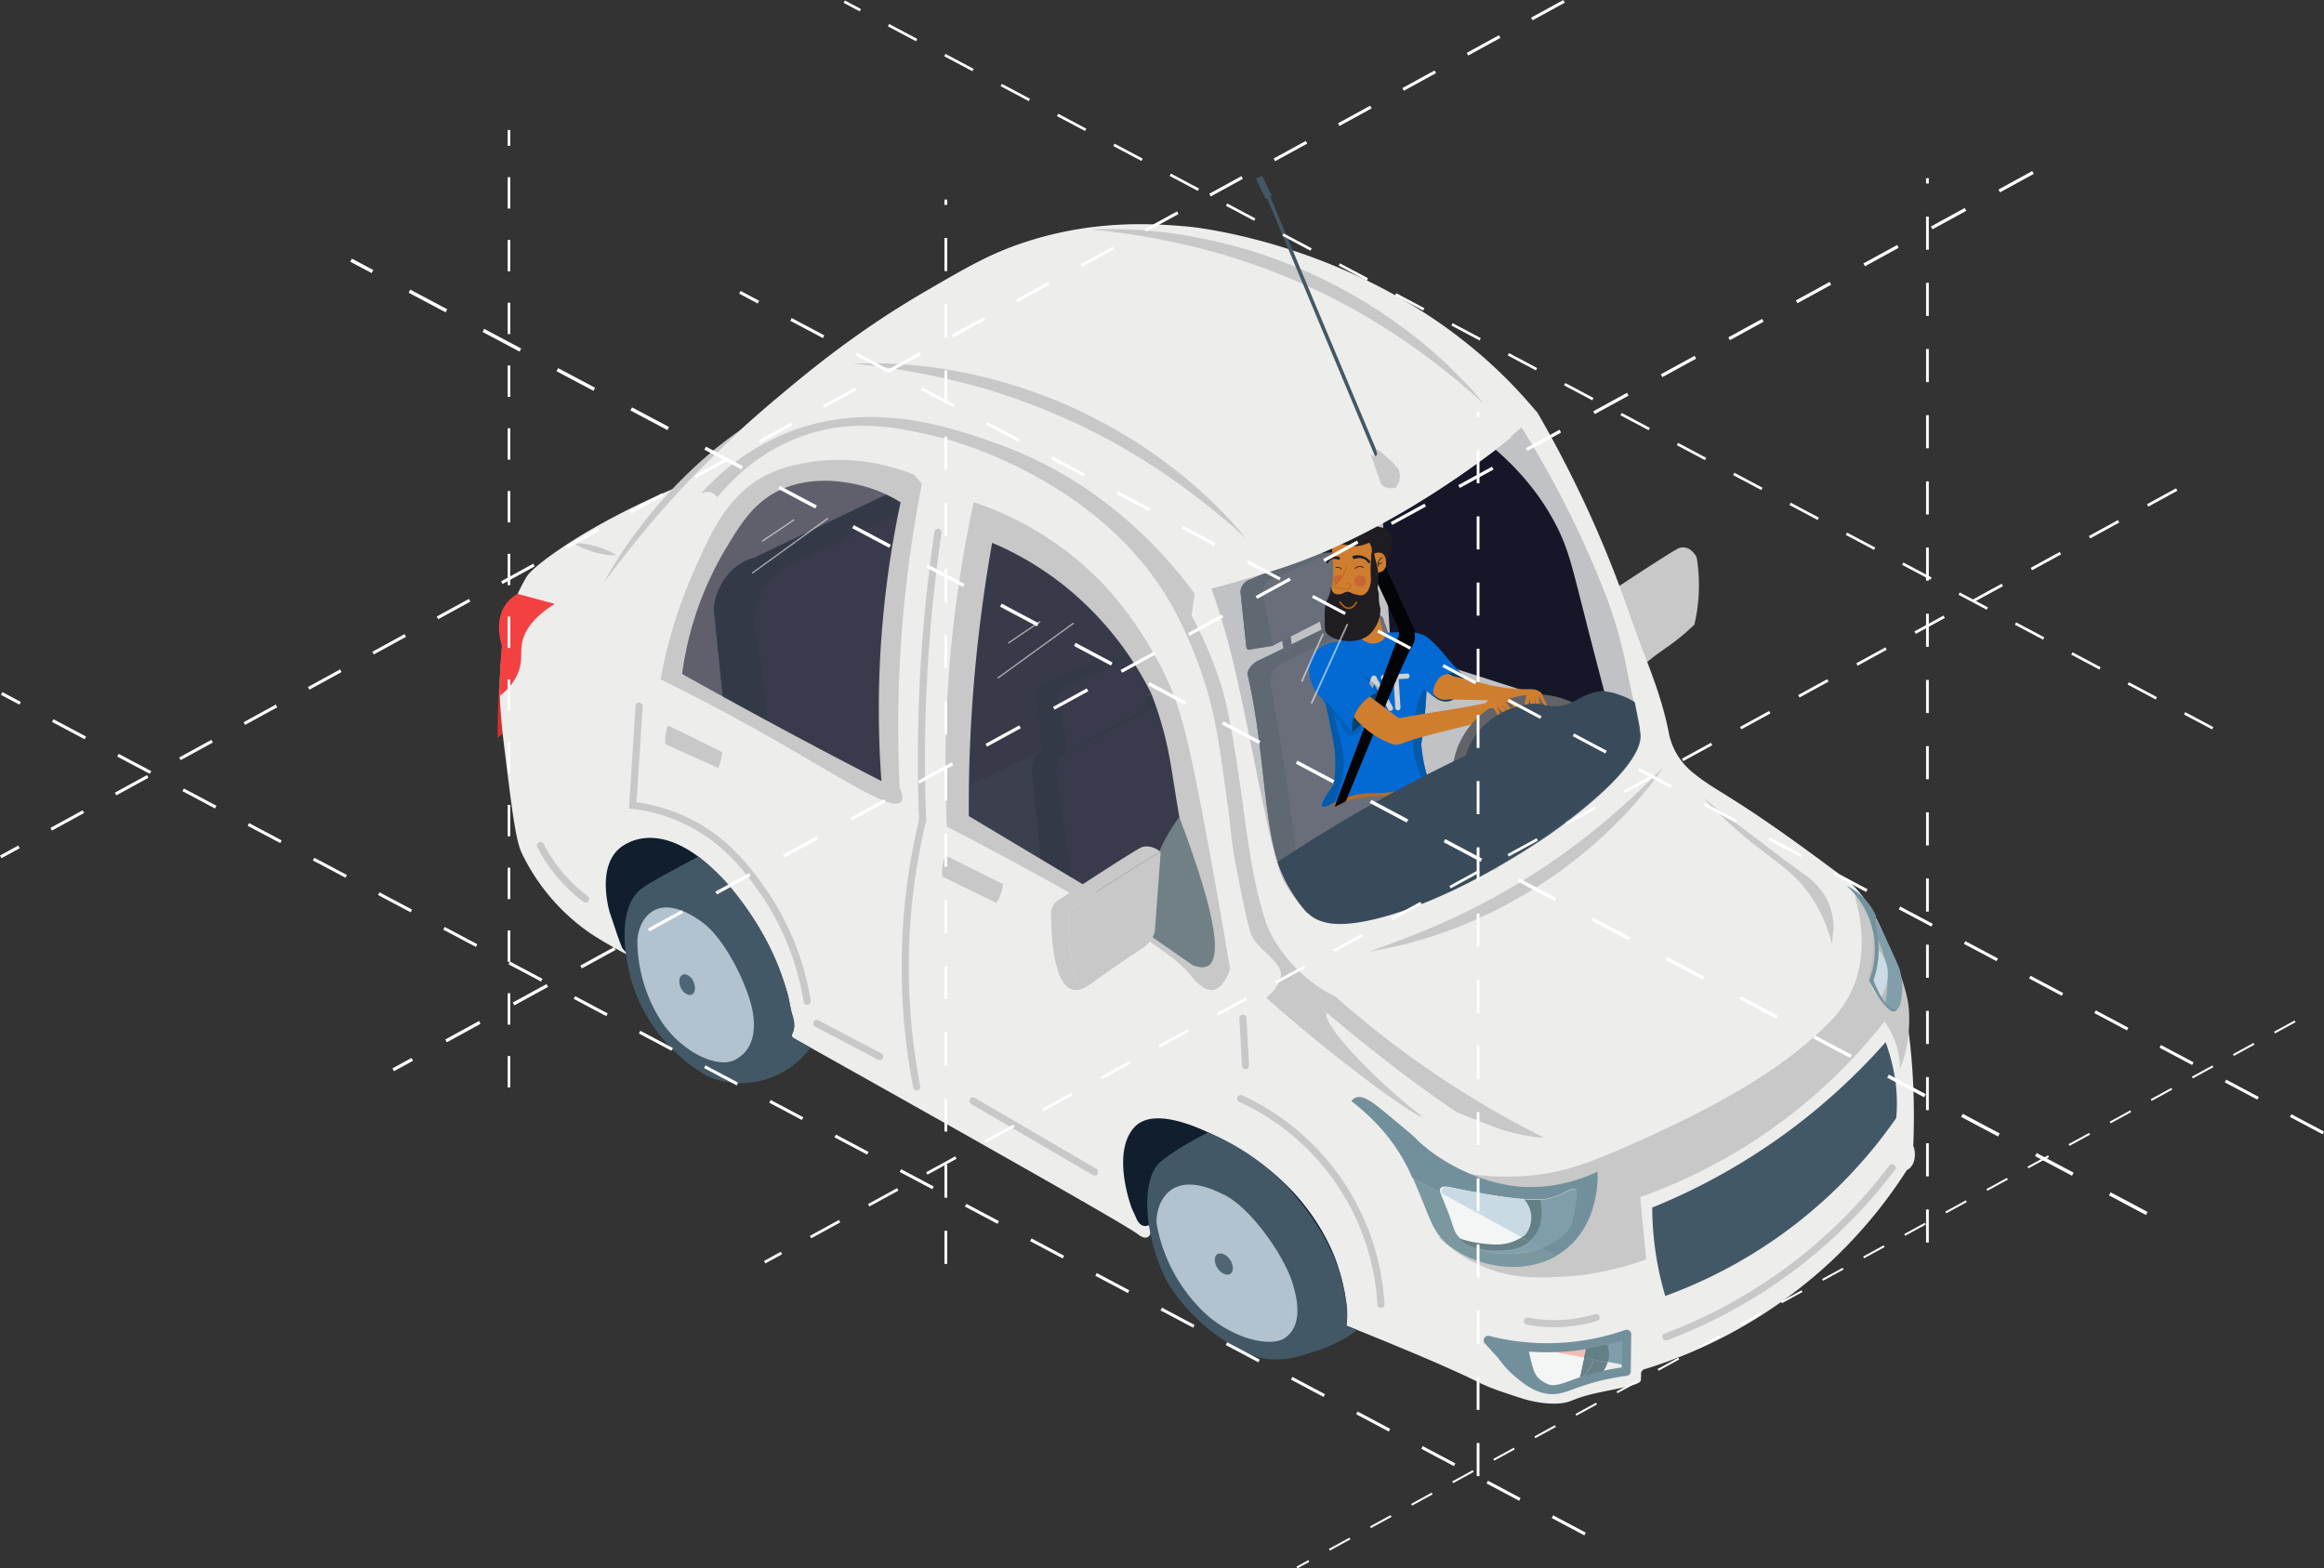 <svg xmlns="http://www.w3.org/2000/svg" xmlns:xlink="http://www.w3.org/1999/xlink" viewBox="0 0 1279.98 863.92"><rect x="0" y="0" width="1279.98" height="863.92" fill="#333333" stroke="none"/><defs><style>.cls-1,.cls-28,.cls-30,.cls-34,.cls-40,.cls-41,.cls-55,.cls-56,.cls-59,.cls-60,.cls-62,.cls-63,.cls-64,.cls-65,.cls-66,.cls-67,.cls-68,.cls-69,.cls-70,.cls-71{fill:none;}.cls-2{fill:#80858f;}.cls-3{fill:#7e828a;}.cls-4,.cls-44{fill:#0080ff;}.cls-5{fill:#81a2ad;}.cls-6{fill:#cadae4;}.cls-7{fill:#d23030;}.cls-58,.cls-8{fill:#131529;}.cls-8{opacity:0.65;}.cls-9{fill:#c7c8c7;}.cls-10{fill:#ededec;}.cls-11{clip-path:url(#clip-path);}.cls-12{clip-path:url(#clip-path-2);}.cls-13{fill:#747d83;}.cls-14{fill:#798088;}.cls-15{clip-path:url(#clip-path-3);}.cls-16{fill:#e18125;}.cls-17,.cls-45,.cls-57{fill:#004d80;}.cls-18{fill:#435866;}.cls-19{fill:#101e2d;}.cls-20{fill:#b2c2ce;}.cls-21{fill:#4e6675;}.cls-22{fill:#72909b;}.cls-23{fill:#7b98a0;}.cls-24{fill:#f4f5f5;}.cls-25{fill:#688188;}.cls-26{fill:#628086;}.cls-27{fill:#809ea9;}.cls-28{stroke:#c7c8c7;stroke-width:3.92px;}.cls-28,.cls-30,.cls-40,.cls-41,.cls-55,.cls-56,.cls-59,.cls-60{stroke-linecap:round;}.cls-28,.cls-34,.cls-40,.cls-41,.cls-55,.cls-56,.cls-59,.cls-60,.cls-62,.cls-63,.cls-64,.cls-65,.cls-66,.cls-67,.cls-68,.cls-69,.cls-70,.cls-71{stroke-miterlimit:10;}.cls-29{fill:#f1bdb4;}.cls-30{stroke:#72909b;stroke-linejoin:round;stroke-width:4.98px;}.cls-31{clip-path:url(#clip-path-4);}.cls-32{clip-path:url(#clip-path-5);}.cls-33{fill:#ff9931;}.cls-34{stroke:#e4801f;}.cls-34,.cls-56{stroke-width:0.88px;}.cls-34,.cls-57{opacity:0.25;}.cls-35{clip-path:url(#clip-path-6);}.cls-36{fill:#868e95;}.cls-37{clip-path:url(#clip-path-7);}.cls-38{clip-path:url(#clip-path-8);}.cls-39{clip-path:url(#clip-path-9);}.cls-40,.cls-41,.cls-59,.cls-60,.cls-63,.cls-64,.cls-65,.cls-66,.cls-67,.cls-68,.cls-69,.cls-70,.cls-71{stroke:#fff;}.cls-40{stroke-width:0.78px;}.cls-41{stroke-width:0.73px;}.cls-41,.cls-59,.cls-60{opacity:0.56;}.cls-42{fill:#708085;}.cls-43{clip-path:url(#clip-path-10);}.cls-44,.cls-45{opacity:0.4;}.cls-46{fill:#fff;}.cls-47{fill:#777778;}.cls-48{fill:#bbbaba;}.cls-49{fill:#809faa;}.cls-50{fill:#cbdbe5;}.cls-51{fill:#73929d;}.cls-52{fill:#231f20;}.cls-53{fill:#e13c45;opacity:0.33;}.cls-54{fill:#f06e00;}.cls-55{stroke:#231f20;stroke-width:0.44px;}.cls-56{stroke:#f06e00;}.cls-58{opacity:0.2;}.cls-59{stroke-width:0.98px;}.cls-60{stroke-width:0.91px;}.cls-61{fill:#f34141;}.cls-62{stroke:#435866;stroke-width:1.97px;}.cls-63{stroke-width:1.69px;stroke-dasharray:20.33;}.cls-64{stroke-width:1.92px;stroke-dasharray:23.05;}.cls-65{stroke-width:1.08px;stroke-dasharray:12.9;}.cls-66{stroke-width:1.52px;stroke-dasharray:18.25;}.cls-67{stroke-width:1.77px;stroke-dasharray:21.2;}.cls-68{stroke-width:1.68px;stroke-dasharray:20.21;}.cls-69{stroke-width:1.46px;stroke-dasharray:17.57;}.cls-70{stroke-width:1.44px;stroke-dasharray:17.29;}.cls-71{stroke-width:1.52px;stroke-dasharray:18.23;}</style><clipPath id="clip-path"><path class="cls-1" d="M913.21,417.18s-.53-4.17-.53-4.17c-.09-.48-.19-1-.28-1.46a526.49,526.49,0,0,0-28.91-99.77,530.78,530.78,0,0,0-40.89-81.17,505.94,505.94,0,0,1-73.12,49.84,510.68,510.68,0,0,1-99.94,42.7,195.74,195.74,0,0,1,11.39,26.54c17.75,51.68,12.42,107,26.62,134.29a134.62,134.62,0,0,0,9,14.48c4.69,6.45,10.16,14.93,17.61,18.73,11.58,5.91,24.46,4.2,33.91,1.84,28.37-7.09,56.72-20.48,93.31-45.15C861.41,473.88,915.74,437.25,913.21,417.18Z"/></clipPath><clipPath id="clip-path-2"><path class="cls-2" d="M693.78,363.52a12.34,12.34,0,0,0-5.8,4.92,11.64,11.64,0,0,0-1.2,7.33l14.28,137.4,85.59-47.89c-3.52-23.87-6.6-43.47-9.31-59.49-1.85-10.93-3-22.43-7-37.91a269.09,269.09,0,0,0-8.58-27.22,9.73,9.73,0,0,0-3.82-3.21c-4.23-1.91-8.95.06-11,.92C728.77,345.85,711.51,355.2,693.78,363.52Z"/></clipPath><clipPath id="clip-path-3"><path class="cls-2" d="M685.43,321.09a8,8,0,0,1,3.7-2.06l29.25-13.29a5.26,5.26,0,0,1,1.2-.47,6.13,6.13,0,0,1,1-.15l13.9-.82c.31.53.77,1.08,1.2,1.71a17.57,17.57,0,0,1,1.06,2.19c.6,1.56,3.08,10.55,6.21,22.93a3.66,3.66,0,0,1,0,2.33,3.75,3.75,0,0,1-.61,1.11L702.7,354.83a4.56,4.56,0,0,1-1.21.73,4.51,4.51,0,0,1-1.59.36l-12.56,2a2.86,2.86,0,0,1-.57-.71,3,3,0,0,1-.34-1c-.1-.79-1.44-13.3-3.25-30.44A7.75,7.75,0,0,1,685.43,321.09Z"/></clipPath><clipPath id="clip-path-4"><path class="cls-1" d="M501,266.68c-6.9-3.66-35.25-17.69-63.19-5.31-22.82,10.11-32.79,32.28-42.57,54a178.87,178.87,0,0,0-15.11,60.85l113,66.73c0-28.91.68-59,2.11-90.34Q497.3,307.95,501,266.68Z"/></clipPath><clipPath id="clip-path-5"><path class="cls-2" d="M401.6,315.72a29.38,29.38,0,0,1,14.07-8.6l160.05-76.49a9.83,9.83,0,0,1,1.2-.27,10.45,10.45,0,0,1,1.38-.12l13.15,2.36a5.3,5.3,0,0,1,1.64.78,6.26,6.26,0,0,1,2.27,3.13c17,60.13,28.13,104.41,29.43,113.31.4,2.68,1.41,9.49-1.7,16.08a21.76,21.76,0,0,1-2.38,3.9C570,399.56,486.35,435,435.59,464.73A17.52,17.52,0,0,1,431,467.8a16.49,16.49,0,0,1-6.09,1.48c-16,2.71.93-.24-15,2.47a12.3,12.3,0,0,1-2.2-3,13.5,13.5,0,0,1-1.31-4.42c-.41-3.31-5.87-56.34-13.23-129A34.47,34.47,0,0,1,401.6,315.72Z"/></clipPath><clipPath id="clip-path-6"><path class="cls-1" d="M533.79,451.54c-.58-27.22,0-57.2,2.55-89.48,2-25.23,4.9-48.83,8.35-70.6,65.3,26.74,86,66.86,92.69,82.84,6.61,15.81,9.35,31.62,14.31,60.19A711.33,711.33,0,0,1,661.55,526Z"/></clipPath><clipPath id="clip-path-7"><path class="cls-3" d="M425.38,331.22A28.76,28.76,0,0,1,439,323l154.29-73.8a9.42,9.42,0,0,1,1.15-.26,8.41,8.41,0,0,1,1.34-.12l12.61,2.13a5.41,5.41,0,0,1,1.57.72,6,6,0,0,1,2.16,3c15.9,56.95,26.29,98.88,27.48,107.32.36,2.55,1.29,9-1.75,15.28a21.44,21.44,0,0,1-2.31,3.72C586.53,409.52,506,443.77,457,472.39a17.14,17.14,0,0,1-4.44,2.95,16,16,0,0,1-5.85,1.45c-15.35,2.69.89-.23-14.46,2.46a11.42,11.42,0,0,1-2.09-2.87,12.23,12.23,0,0,1-1.23-4.18c-.37-3.15-5.24-53.44-11.81-122.32A33,33,0,0,1,425.38,331.22Z"/></clipPath><clipPath id="clip-path-8"><path class="cls-2" d="M575.69,412.27a12.84,12.84,0,0,0-5.9,5.48,14.12,14.12,0,0,0-1.22,8.18l14.34,153L670,525.52c-3.55-26.59-6.67-48.42-9.39-66.25-1.87-12.18-3.06-25-7.1-42.23-3-12.84-6.27-23.23-8.69-30.31a10.15,10.15,0,0,0-3.88-3.56c-4.3-2.12-9.09.07-11.2,1C611.27,392.55,593.73,403,575.69,412.27Z"/></clipPath><clipPath id="clip-path-9"><path class="cls-2" d="M572.89,377.87a8.08,8.08,0,0,1,3.69-2.1l29.24-13.54a4.53,4.53,0,0,1,1.21-.48,4,4,0,0,1,1-.15l12.38-.73a2.23,2.23,0,0,1,1.45.18,1.76,1.76,0,0,1,.39.26c.41.7,1.12,1.92,1.94,3.45a99,99,0,0,1,7.15,21.05,6,6,0,0,1-.47,3.89,5.3,5.3,0,0,1-.63.94l-40,21.75a4.82,4.82,0,0,1-1.21.74,4.52,4.52,0,0,1-1.59.37l-12.56,2a2.88,2.88,0,0,1-.57-.73,3,3,0,0,1-.34-1.06c-.1-.8-1.46-13.6-3.3-31.12A8.05,8.05,0,0,1,572.89,377.87Z"/></clipPath><clipPath id="clip-path-10"><path class="cls-4" d="M807.51,373.37a125.8,125.8,0,0,1-11.81-12.53l-.17-.21c-1.31-1.59-8.07-9.7-12.12-11.06a53.35,53.35,0,0,0-5.25-1.41c-.55-.11-1-.21-1.5-.28L764,348.5a7.81,7.81,0,0,1-2.45,4.06,8.06,8.06,0,0,1-4.32,1.9c-4.8.65-8.44-3.37-8.81-3.79-2.89.53-7.11,1.41-12.14,2.84-5.22,1.48-7.83,2.22-9,3.23-6.38,5.53-4.66,21,2.69,30.61a28.18,28.18,0,0,0,5.58,5.49c-5.3-12.66-6.86-15.13-7.28-15-.82.29,2.14,10.44,3.88,19.2,2.47,12.4,2.77,14.59,3,16.84a79.37,79.37,0,0,1-.48,18.26c-6.47,8.64-7,11.26-6.27,12,1.45,1.48,7.6-4.18,19.05-6.47,5.51-1.11,7.68-.51,13.45-.85A77.21,77.21,0,0,0,787,430.47a82.71,82.71,0,0,1-4.22-20.56c1-6.24,1.74-12.9,2.31-19.94.36-4.5.57-8.94.57-8.94,0-.25,0-.45,0-.57l4,3.49a10.9,10.9,0,0,1,17.83-10.58Z"/></clipPath></defs><g id="Capa_2" data-name="Capa 2"><g id="Capa_1-2" data-name="Capa 1"><path class="cls-5" d="M842.5,759l15-3c0-2.76.07-5.51.11-8.26l-12.73.87Q843.68,753.81,842.5,759Z"/><path class="cls-6" d="M820.84,746.52l15.09,2.84c.33-1.46.65-2.92,1-4.37-2.52.38-5.18.72-8,1S823.41,746.42,820.84,746.52Z"/><path class="cls-7" d="M274.83,379.48l10.35,4.2a25.71,25.71,0,0,1-11.1,22.61q0-5.91.1-12.13Q274.38,386.59,274.83,379.48Z"/><path class="cls-8" d="M755.33,358.81a851.56,851.56,0,0,1,2.25-88c1.92-24.83,4.82-48,8.27-69.45,67.09,26.6,88.5,66.17,95.42,81.93,6.84,15.58,9.72,31.16,14.93,59.3a674.28,674.28,0,0,1,10.48,90.14Z"/><path class="cls-9" d="M888.83,338.58a8.06,8.06,0,0,1,.62-4.28,8.85,8.85,0,0,1,3.64-3.9c5.61-3.49,12-3.58,18.12-6.77,7.27-3.81,14.95-12.48,15.59-13.21a11,11,0,0,1,6.19-3.84,6.73,6.73,0,0,1,1.15-.12c-.94-1.59-2.86-4.24-5.89-4.81a6.6,6.6,0,0,0-3.69.33c-2.16.91-18.3,11.22-40,25.63a8.32,8.32,0,0,0-3.64,3.9,8.18,8.18,0,0,0-.62,4.29c0,2.89.1,34.17,10.88,36.84a6.72,6.72,0,0,0,2.74.08,9.68,9.68,0,0,0,1.58-.36Q892.14,355.47,888.83,338.58Z"/><path class="cls-9" d="M930.18,346.89c1.31-1.19,2.35-2.18,3-2.77.64-2.67,1.19-5.51,1.62-8.53a95.43,95.43,0,0,0-.17-27.6,3.32,3.32,0,0,0-.22-.94,2.51,2.51,0,0,0-.73-1.14,2.69,2.69,0,0,0-2.29-.07,5.28,5.28,0,0,0-2,1c-19,12.3-32.74,21.34-36.27,23.56a8.93,8.93,0,0,0-3.64,3.9,8.06,8.06,0,0,0-.62,4.28c0,2.45.06,25.2,6.62,33.78a10.46,10.46,0,0,0,2.41-1.17,96.7,96.7,0,0,0,9.87-7C916.6,357,920.48,355.69,930.18,346.89Z"/><path class="cls-8" d="M750.93,188c-6.33-3.17-32.33-15.3-58-4.43-21,8.87-30.22,28.21-39.27,47.17a149.72,149.72,0,0,0-14.07,53l103.6,57.78c.11-25.18.8-51.44,2.21-78.69C746.71,236.91,748.61,211.93,750.93,188Z"/><path class="cls-8" d="M763.86,357.82c-3.89-24.95-7-52.31-8.61-81.8-1.23-22.26-1.48-43.34-1.06-63.1,37.22,9.56,90.9,30.53,111.52,75.65,6.32,13.85,9.47,29.67,14.14,54.06a584.42,584.42,0,0,1,9.8,82.2Z"/><path class="cls-10" d="M1016.54,484.18c-62.32-46.92-69.64-46.78-83.85-58.34a38.42,38.42,0,0,1-9.46-11,38,38,0,0,1-4.37-12.53c-4.91-23.41-12.12-37.37-21.6-64.79a630.84,630.84,0,0,0-50.55-110.32c-1-1.08-1.89-2.16-2.84-3.23L841,220.68c-75.92-86.27-186.88-95.89-186.88-95.89-17.94-1.55-50.72-4.07-89.31,8.5-19,6.18-31.72,13.62-54.4,26.77-37.74,21.88-63.7,43.44-81.36,58.22a710.82,710.82,0,0,0-52.45,48.58c-50.46,20.53-82.57,44.3-86.55,50.84A100.4,100.4,0,0,0,283,332.1c-.62,1.62-1.12,3.07-1.51,4.3a118.63,118.63,0,0,0-4.58,20.37c-.09.59-1,6.68-1.41,13.19-.71,11.64.06,23.81,2.3,42.14,4.12,33.66,6.18,50.48,9.46,57.57a112.65,112.65,0,0,0,38,44.52c4.2,2.81,11.27,7,18.38,10.76,10.65,5.59,19.24,9.2,22.67,10.61,38.83,16,70.06,18.52,71,29.76a7.06,7.06,0,0,1-1.07,4.21,1.91,1.91,0,0,0-.11,1.05,2.07,2.07,0,0,0,1.12,1.37c109,61.07,183.58,103.34,189.27,107.79.52.4,3.28,2.69,5.39,1.83,2.7-1.1,1.72-6.24,3.36-8.15,2.92-3.39,16,1.2,46.55,20.2L737,702.84a47.61,47.61,0,0,1,4.6,27.38c36.84,14.81,59.75,24.71,72.91,31.3,6,3,12.07,5,24.15,8.93,0,0,10.18,3.33,19.73,2.65a32.08,32.08,0,0,0,4.18-.58c3.34-.81,5.42-2.3,12.89-4.23,11.72-3,28-4.95,28.23-7.85.19-2.44.2-3.15.2-3.15a2.74,2.74,0,0,1,.19-1.7,3.17,3.17,0,0,1,2.48-1.6A265.28,265.28,0,0,0,1004,698.93a262.4,262.4,0,0,0,46.21-54.36,7.11,7.11,0,0,0,1.47-.94,9,9,0,0,0,2.82-5.77,12.6,12.6,0,0,0-.73-6.66C1056.93,550.9,1037.06,499.63,1016.54,484.18ZM740.41,298.77q-.13,4.1-.24,8.19-.54,19.5-.62,38.57l-46.31-26.39q11.88-4.51,24.52-10Q729.61,304,740.41,298.77ZM766,356.92l-4.31-69c10-5.47,20.54-11.66,31.41-18.67,11.17-7.2,21.42-14.43,30.74-21.48C842.55,264,852.48,280,858,291.19c6.14,12.45,7.93,21.25,16.58,55.09,5.55,21.67,10.18,39,13,49.69Z"/><g class="cls-11"><path class="cls-2" d="M693.78,363.52a12.34,12.34,0,0,0-5.8,4.92,11.64,11.64,0,0,0-1.2,7.33l14.28,137.4,85.59-47.89c-3.52-23.87-6.6-43.47-9.31-59.49-1.85-10.93-3-22.43-7-37.91a269.09,269.09,0,0,0-8.58-27.22,9.73,9.73,0,0,0-3.82-3.21c-4.23-1.91-8.95.06-11,.92C728.77,345.85,711.51,355.2,693.78,363.52Z"/><g class="cls-12"><path class="cls-13" d="M762.9,343.85a4.14,4.14,0,0,0-2.77-3.22,3.81,3.81,0,0,0-2.17,0l-52.81,25.09a13.63,13.63,0,0,0-4.5,5.93,13.39,13.39,0,0,0-.29,8.57q2.92,16.55,5.59,33.53,7.47,47.7,12,92.78l-27.92,15.22L676.22,375.36q64.86-59.06,81.2-48.23Q763.27,331,762.9,343.85Z"/></g><path class="cls-14" d="M710.18,344.76q.78,6.58,1.55,13.17a3.31,3.31,0,0,1-2.15,1.95,3.24,3.24,0,0,1-2.29-.26q-1.15-6.75-2.3-13.52Z"/><path class="cls-14" d="M731.07,334.27q.76,6.57,1.54,13.16a3.16,3.16,0,0,1-4.44,1.7q-1.15-6.76-2.3-13.53Z"/><path class="cls-2" d="M685.43,321.09a8,8,0,0,1,3.7-2.06l29.25-13.29a5.26,5.26,0,0,1,1.2-.47,6.13,6.13,0,0,1,1-.15l13.9-.82c.31.53.77,1.08,1.2,1.71a17.57,17.57,0,0,1,1.06,2.19c.6,1.56,3.08,10.55,6.21,22.93a3.66,3.66,0,0,1,0,2.33,3.75,3.75,0,0,1-.61,1.11L702.7,354.83a4.56,4.56,0,0,1-1.21.73,4.51,4.51,0,0,1-1.59.36l-12.56,2a2.86,2.86,0,0,1-.57-.71,3,3,0,0,1-.34-1c-.1-.79-1.44-13.3-3.25-30.44A7.75,7.75,0,0,1,685.43,321.09Z"/><g class="cls-15"><path class="cls-13" d="M694,313.1c4.13-3.57,20.47-16.91,38.42-12.92a31.1,31.1,0,0,1,6.21,2.09L699.7,319.38a7.15,7.15,0,0,0-3.51,3,7,7,0,0,0-.5,5.7l5.43,27.69-16.9,9.36-8.85-43.79Z"/></g></g><path class="cls-16" d="M737.79,439.06c9.45-9.84,23.93-10.19,30.27-10.34a63,63,0,0,1,17.61,2.1l.57,2c-12,4.93-19,5.87-23.24,5.72a73.38,73.38,0,0,0-13.12.79c-1.23.18-2.45.44-4,.81a39.74,39.74,0,0,0-11.35,4.78l.24-2.13A27.19,27.19,0,0,1,737.79,439.06Z"/><path class="cls-17" d="M789.68,383.72c.7.61,4,3.36,8.07,2.64,4.86-.86,9-6.33,8.94-13.22-5.19-4.9-12.51-4.33-15.84-.3C788.58,375.59,788.22,379.86,789.68,383.72Z"/><path class="cls-9" d="M860.19,703.32c-12.91.65-25,1.06-39.59-4.13a79.18,79.18,0,0,1-28.4-17.82c44.33,7.86,78.31,1.63,84.8-15,1.26-3.22,1.88-7.85-.21-14.46a98,98,0,0,1-45.38,2.68,96.64,96.64,0,0,1-25.6-8.5,142.28,142.28,0,0,0,40.64,1.07c15-1.78,27-5.7,51.91-16.69,54.83-24.19,86.84-44.89,108.24-66.4a62.44,62.44,0,0,0,12-15.83c10-19.39,6.74-40,3.84-51.37q-1.14-4.59-.5-4.86t2.58,2.95l-1.09-1.35c2.74,3.87,8.49,12.81,8.83,22a65,65,0,0,1-.49,10.22c-.07,1-.2,2.37-.46,4.09-.34,2.17-.7,3.5-.89,4.37a18.2,18.2,0,0,0,.24,8.6c1.59,4.88,6.17,9.84,9.46,9s4.61-7.43,4.4-11.51a52.37,52.37,0,0,0-1.23-7.45h0s-4.08-8.81-12.09-26.48a170.66,170.66,0,0,1,13.06,24.8c1.94,4.55,3.1,7.65,3.72,9.51a88.41,88.41,0,0,1,2.61,9.76c2.12,10.77,0,23.63,0,23.63a72.85,72.85,0,0,1-4.12,14.72,44.77,44.77,0,0,0-8.6-26.16,297.34,297.34,0,0,1-134.49,96.71q1.65,17.13,3.29,34.26A157.38,157.38,0,0,1,860.19,703.32ZM930,666.42a302.16,302.16,0,0,0,29.33-16.87A238.25,238.25,0,0,1,930,666.42"/><path class="cls-18" d="M913.12,697.32A172.64,172.64,0,0,1,910,665.18a343.73,343.73,0,0,0,128.54-91.11,107.1,107.1,0,0,1,3.58,12,94.47,94.47,0,0,1,2.23,13.15,91.32,91.32,0,0,1,.05,16.6,265.33,265.33,0,0,1-127.24,98.07C915.66,708.84,914.27,703.3,913.12,697.32Z"/><path class="cls-19" d="M433.88,548a145.19,145.19,0,0,0-28.36-54.63C383,463.48,359.39,455.63,343.4,465.7s-7.5,37.16-7.5,37.16l2.28,6.72c.42,1.3,1.12,3.42,2,6,0,0,1.11,3.11,2.12,5.72,3.73,9.6,38.76,14,38.76,14,13.91,2.12,33.52,8.59,56.25,28.73q-1.74-8.13-3.49-16.26"/><path class="cls-18" d="M375.27,476.85c-13.11,7.1-19.66,10.66-22.91,13.48-13.61,11.81-7.76,42.54-2.37,56.41a91.56,91.56,0,0,0,37.78,45c5,3.05,17.43,7.12,32.22,3.34a48.51,48.51,0,0,0,26.43-18c-4.31-2.39-7.57-4.24-9.18-5.15a2.06,2.06,0,0,1-1-1.07c-.21-.64.15-1.16.57-2.48.21-.63.34-1.3.51-1.95.77-2.88-.84-7.4-.84-7.4-2-5.6-.58-5.62-4.41-17.21h0a138.59,138.59,0,0,0-7.17-18.11,167.73,167.73,0,0,0-24.95-37.85,132.62,132.62,0,0,0-15.26-14C382.44,473,379.18,474.73,375.27,476.85Z"/><path class="cls-20" d="M386.2,507.57c13.59,9.59,26,36.37,28.32,49.54s-1.15,22.35-9.93,26.81-27.67-3.08-39.82-20.52a82.72,82.72,0,0,1-13.71-44.49c-.2-9.81,8.63-30.14,35.14-11.34"/><path class="cls-21" d="M382.05,541c1.3,3.14.74,6.34-1.21,6.94s-4.68-1-6-4.08-.74-6.28,1.28-7,4.6,1,6,4.09"/><path class="cls-19" d="M736,694.86c-1.92-5.34-11.89-31.67-39.44-52.38-16.72-12.58-58.07-37.08-72-21.31-12.68,14.38-1.23,44.37-1.23,44.37l2.27,5c.75,1.87,2,4.14,4.16,4.68,2.29.59,4.51-1.09,5-1.4,10.44-7.11,41.62,17.36,41.62,17.36A125.62,125.62,0,0,0,740.92,714,107.69,107.69,0,0,0,736,694.86Z"/><path class="cls-18" d="M665.5,623.82c-2.3,1.11-5.57,2.74-9.38,4.91a135.75,135.75,0,0,0-16.84,11.11c-11.7,10-8.63,41.88,2.87,64.85,3.32,6.63,18.88,29.71,46.62,41.43,15,6.33,30-.14,34.42-1.4a74.39,74.39,0,0,0,24.32-12.12l-5.91-2.38a65.52,65.52,0,0,0,.09-9.29s-.25-3.41-.77-6.93c-5.62-37.62-38.46-66.75-38.46-66.75A130.84,130.84,0,0,0,665.5,623.82Z"/><path class="cls-20" d="M674.14,658.05c15.72,8,32.92,34.14,37.36,47.59s4.77,25.25-3.68,31.28S675.46,736.5,660.3,720A88.91,88.91,0,0,1,637,673.89c-.59-9.34,6.09-31.63,36.84-15.89Z"/><path class="cls-21" d="M677.68,694.13c1.81,3,1.78,6.69-.2,7.69s-5.05-.35-7-3.36-1.84-6.68.14-7.69,5,.3,7,3.36Z"/><path class="cls-9" d="M1009,520.22c-3.64-14.44-9.53-24-14.23-30C983.57,475.8,972,472,948.24,449.65c-4.41-4.16-7.91-7.7-10.14-10,24.14,18.33,42.68,32.66,54.56,41.19,3.51,2.52,10.81,7.66,14.67,17.1a34.9,34.9,0,0,1,2.53,13.3C1009.56,514.23,1009.27,517.22,1009,520.22Z"/><path class="cls-22" d="M879.83,645.47c.18,3.59.92,26.88-16.24,41.66a42.34,42.34,0,0,1-6.85,4.8l-8.16-4.47c8.1-2.94,14.38-7.64,16.5-12.88,1.18-2.94,2.07-8.58,2.76-12.92.74-4.64.63-5.74-.07-6.33-2-1.68-6.5,2.68-14.18,4.63a24.23,24.23,0,0,1-5.4.75h0c-1.23,0-2.48,0-3.77,0h-.29c-1.14,0-2.4-.11-3.8-.2-8.25-.46-18.7-2-38-5.79-3.68-.73-7.48-2-8.9-.21-.5.63-.54,1.43-.2,2.68q-7.7-4.21-15.4-8.42-.94-2.25-2.06-4.53c-8.08-16.61-19.89-28.82-31.51-37.69a5.64,5.64,0,0,1,2.26-1.88c4.24-1.83,10,2.88,16.79,8.49,10,8.27,15,12.41,16,13.52,11.87,12.17,33.4,23.89,54.24,26.63C841.44,654.3,858.53,655.24,879.83,645.47Z"/><path class="cls-23" d="M857,692c-19.73,11.1-46,5.16-59.93-6.79-8.85-7.59-9.3-14.63-19-36.43l15.39,8.42c.49,1.8,1.76,4.55,3.55,9.15,3.95,10.18,3.42,11.34,5.77,14.27a16,16,0,0,0,1.15,1.29h0c3.44,3.52,7.66,4.88,10.56,6,11.2,4.25,24.22,3.32,34.38-.38Z"/><path class="cls-5" d="M848.81,687.59c-10.15,3.7-23.17,4.63-34.37.38-2.91-1.11-7.13-2.46-10.57-6,3.58,2.38,13.71,8.42,26.2,6.42,3.09-.49,7.86-1.25,12-4.5Z"/><path class="cls-24" d="M839.27,682.23a27.39,27.39,0,0,1-6.22,2.76c-5.08,1.54-9.25,1.19-14.16.72a61.28,61.28,0,0,1-14-3h0q-.6-.62-1.17-1.32c-2.39-3-1.84-4.15-5.86-14.5-1.82-4.67-3.11-7.48-3.61-9.3Z"/><path class="cls-6" d="M845.14,682a18,18,0,0,1-2.23,2.09l-4.35-2.38-44.33-24.26c-.34-1.25-.3-2,.21-2.67,1.41-1.75,5.21-.53,8.89.2,19.34,3.81,29.78,5.33,38,5.8,1.4.08,2.65.15,3.79.2h.3c1.39,0,2.61.08,3.76,0h0C849.61,662.32,852.41,673.92,845.14,682Z"/><path class="cls-25" d="M842.22,684.08a23,23,0,0,1-6.58,3.43,24.12,24.12,0,0,1-5.41,1.07c-3.26.32-10.5,1-18.18-1.41a18.23,18.23,0,0,1-7.87-4.47c-.23-.23-.4-.42-.52-.55a66.22,66.22,0,0,0,14.16,3c4.78.46,8.9.81,13.94-.71a26.47,26.47,0,0,0,6.12-2.72Z"/><path class="cls-26" d="M844.43,682a18.83,18.83,0,0,1-2.23,2.09l-4.35-2.39a22.13,22.13,0,0,0,2.08-1.37,14.86,14.86,0,0,0-.5-19.63c1.6.13,3.27.23,5,.27h.3c1.29,0,2.54,0,3.76,0h0C848.9,662.37,851.7,674,844.43,682Z"/><path class="cls-27" d="M868,661.82c-.69,4.33-1.59,10-2.77,12.91-2.12,5.24-8.4,9.94-16.5,12.89-2.25-1.23-4.49-2.47-6.74-3.69a18,18,0,0,0,2.23-2.09c7.27-8.06,4.47-19.66,4.12-21a24.4,24.4,0,0,0,5.41-.75c7.67-2,12.18-6.31,14.17-4.62C868.66,656.08,868.77,657.18,868,661.82Z"/><path class="cls-28" d="M516.62,293.18q-3.23,21.93-5.47,45.59a862.74,862.74,0,0,0-3,113.45"/><path class="cls-28" d="M508.1,451.89a348,348,0,0,0-3.22,146.82"/><path class="cls-22" d="M822.24,739l24.31,3a15.33,15.33,0,0,0-.69,12.49c2.57,6.48,8.73,8.86,9.72,9.23a45.51,45.51,0,0,1-22.38-10A40,40,0,0,1,822.24,739Z"/><path class="cls-27" d="M880,749.28c1.1.16,2.22.32,3.35.5,4.72.77,9.19,1.7,13.39,2.76l.33-16.69-16.4,4C880.4,743,880.18,746.13,880,749.28Z"/><path class="cls-25" d="M883.67,737.64a16.43,16.43,0,0,1,1.8,12.68l-7.73-1.45a20.07,20.07,0,0,0,.67-7c-1.48.34-3.12.67-4.89,1,.29-1.27.56-2.55.83-3.82Z"/><path class="cls-25" d="M877.74,748.87l7.73,1.45a15.58,15.58,0,0,1-2.84,5.57c-4.72,5.94-12.21,6.57-13.36,6.65.22-1,.44-2,.65-3a18.94,18.94,0,0,0,2.82-2.23A18.32,18.32,0,0,0,877.74,748.87Z"/><path class="cls-25" d="M878.41,741.89a20.07,20.07,0,0,1-.67,7l-5.29-1c.35-1.66.72-3.33,1.07-5C875.29,742.56,876.93,742.23,878.41,741.89Z"/><path class="cls-25" d="M872.45,747.86l5.29,1a18.32,18.32,0,0,1-5,8.44,18.94,18.94,0,0,1-2.82,2.23C870.77,755.65,871.6,751.76,872.45,747.86Z"/><path class="cls-29" d="M873.52,742.86c-.35,1.67-.72,3.34-1.07,5l-26-4.9a81.53,81.53,0,0,0,11.36,1A83.76,83.76,0,0,0,873.52,742.86Z"/><path class="cls-24" d="M872.45,747.86c-.85,3.9-1.68,7.79-2.53,11.68-5.68,3.74-13.09,4.67-18,2.62a14.66,14.66,0,0,1-5.08-3.59,13,13,0,0,1-2.54-5.12,86,86,0,0,1-2.62-11.38c1.46.32,3,.63,4.72.89Z"/><path class="cls-30" d="M827.4,746.87A48,48,0,0,0,836,756.3c4.18,3.49,9.08,7.59,15.62,8.85,8.85,1.69,12.93-3.31,31.37-7.49,5.27-1.19,9.7-1.86,12.69-2.24q.12-10.23.26-20.45a132.92,132.92,0,0,1-42.67,7.42,131.4,131.4,0,0,1-33.62-4.07Z"/><path class="cls-28" d="M1042.1,643.23a279.39,279.39,0,0,1-124.57,93.19"/><path class="cls-9" d="M368,399.64l29.7,14.59a25.17,25.17,0,0,1-.54,4,25.86,25.86,0,0,1-1.57,4.83l-29-13.06a18.64,18.64,0,0,1,.08-6A18,18,0,0,1,368,399.64Z"/><path class="cls-9" d="M520.65,471.13,552.39,487a23.79,23.79,0,0,1-1.12,5.12,24.55,24.55,0,0,1-2.53,5.25l-29.8-14.55a29.76,29.76,0,0,1,1.71-11.71Z"/><path class="cls-28" d="M684.56,560.87Q685.25,574,686,587"/><path class="cls-28" d="M449.87,563.79,484.53,582"/><path class="cls-28" d="M535.87,606.45l67,39.11"/><path class="cls-28" d="M879.05,725.75a79.35,79.35,0,0,1-37.76,2"/><path class="cls-28" d="M683.29,605.12a133.13,133.13,0,0,1,77.28,113.35"/><path class="cls-9" d="M916.09,422.75A227.53,227.53,0,0,1,884,459.54a256.33,256.33,0,0,1-82.73,51.8,225.6,225.6,0,0,1-47.12,12.73c15.37-5.29,30.4-11.09,45-17.8a386.31,386.31,0,0,0,42.26-22.83,384.51,384.51,0,0,0,39-28C892.82,445.24,904.6,434.25,916.09,422.75Z"/><path class="cls-9" d="M600.89,126.38a254.14,254.14,0,0,1,60.78,4.88,277.18,277.18,0,0,1,58.39,18.52,299.13,299.13,0,0,1,27.33,14A280,280,0,0,1,773,180.71a253.56,253.56,0,0,1,44.38,41.81,410.92,410.92,0,0,0-47.55-37.32c-8.38-5.52-16.93-10.76-25.69-15.61L737.47,166c-2.2-1.2-4.47-2.25-6.7-3.39L727.42,161l-3.4-1.59c-2.27-1-4.53-2.13-6.82-3.14a358.62,358.62,0,0,0-56.74-19.62A409.17,409.17,0,0,0,600.89,126.38Z"/><path class="cls-9" d="M469.76,200.3a254.61,254.61,0,0,1,60.78,4.88,277.87,277.87,0,0,1,58.4,18.53,300.26,300.26,0,0,1,27.32,14,277.88,277.88,0,0,1,25.56,16.94,253.22,253.22,0,0,1,44.39,41.81,410.79,410.79,0,0,0-47.56-37.32c-8.38-5.52-16.93-10.76-25.69-15.62L606.34,240c-2.19-1.2-4.46-2.26-6.69-3.39l-3.36-1.69-3.4-1.59c-2.27-1-4.52-2.13-6.82-3.14a358.85,358.85,0,0,0-56.73-19.62A410.68,410.68,0,0,0,469.76,200.3Z"/><g class="cls-31"><path class="cls-2" d="M401.6,315.72a29.38,29.38,0,0,1,14.07-8.6l160.05-76.49a9.83,9.83,0,0,1,1.2-.27,10.45,10.45,0,0,1,1.38-.12l13.15,2.36a5.3,5.3,0,0,1,1.64.78,6.26,6.26,0,0,1,2.27,3.13c17,60.13,28.13,104.41,29.43,113.31.4,2.68,1.41,9.49-1.7,16.08a21.76,21.76,0,0,1-2.38,3.9C570,399.56,486.35,435,435.59,464.73A17.52,17.52,0,0,1,431,467.8a16.49,16.49,0,0,1-6.09,1.48c-16,2.71.93-.24-15,2.47a12.3,12.3,0,0,1-2.2-3,13.5,13.5,0,0,1-1.31-4.42c-.41-3.31-5.87-56.34-13.23-129A34.47,34.47,0,0,1,401.6,315.72Z"/><g class="cls-32"><path class="cls-13" d="M411,286.05c10.11-8.15,131.48-104.36,177.34-64.68a40.59,40.59,0,0,1,9.19,11.71c-86.74,41.54-149.81,72.42-164.39,79.72-2.91,1.46-9.42,4.91-13.34,12.41-5.8,11.11-4,22.3-3.46,24.05,7.15,39.13,10.71,93.81,17.85,133-21.42,13.06-37.55,10.66-59,23.73q-17.48-92.83-34.93-185.65Z"/></g></g><ellipse class="cls-33" cx="795.64" cy="378.15" rx="7.43" ry="7.27" transform="translate(-22.08 50.48) rotate(-3.58)"/><path class="cls-34" d="M838.15,446.1a18.12,18.12,0,0,0,13.32,14.34"/><path class="cls-34" d="M792.93,469.82a18.15,18.15,0,0,0,7.49-18.08"/><path class="cls-34" d="M818.21,458.74l1.29,20.49,5.57-.84"/><g class="cls-35"><path class="cls-36" d="M448.6,476l133-67.95q7.15,24.42,14.3,48.84l-94.76,82.71Z"/><path class="cls-3" d="M425.38,331.22A28.76,28.76,0,0,1,439,323l154.29-73.8a9.42,9.42,0,0,1,1.15-.26,8.41,8.41,0,0,1,1.34-.12l12.61,2.13a5.41,5.41,0,0,1,1.57.72,6,6,0,0,1,2.16,3c15.9,56.95,26.29,98.88,27.48,107.32.36,2.55,1.29,9-1.75,15.28a21.44,21.44,0,0,1-2.31,3.72C586.53,409.52,506,443.77,457,472.39a17.14,17.14,0,0,1-4.44,2.95,16,16,0,0,1-5.85,1.45c-15.35,2.69.89-.23-14.46,2.46a11.42,11.42,0,0,1-2.09-2.87,12.23,12.23,0,0,1-1.23-4.18c-.37-3.15-5.24-53.44-11.81-122.32A33,33,0,0,1,425.38,331.22Z"/><g class="cls-37"><path class="cls-13" d="M435.31,302.3c9.77-7.81,127-100,170.83-62.72a37.88,37.88,0,0,1,8.74,11c-83.62,40.07-144.43,69.86-158.49,76.9-2.8,1.4-9.08,4.73-12.9,11.88-5.65,10.58-4,21.19-3.49,22.85,6.59,37.09,9.63,89,16.22,126.05-20.68,12.56-36.15,10.4-56.83,23q-16.12-88-32.26-175.94Z"/></g><path class="cls-2" d="M575.69,412.27a12.84,12.84,0,0,0-5.9,5.48,14.12,14.12,0,0,0-1.22,8.18l14.34,153L670,525.52c-3.55-26.59-6.67-48.42-9.39-66.25-1.87-12.18-3.06-25-7.1-42.23-3-12.84-6.27-23.23-8.69-30.31a10.15,10.15,0,0,0-3.88-3.56c-4.3-2.12-9.09.07-11.2,1C611.27,392.55,593.73,403,575.69,412.27Z"/><g class="cls-38"><path class="cls-13" d="M646,390.28a4.49,4.49,0,0,0-2.81-3.57,3.54,3.54,0,0,0-2.21,0l-53.71,28a15.15,15.15,0,0,0-4.57,6.61,16.24,16.24,0,0,0-.31,9.55q3,18.42,5.63,37.34,7.54,53.13,12.11,103.33l-28.4,17Q564.77,507,557.83,425.48q66-65.85,82.59-53.8Q646.36,376,646,390.28Z"/></g></g><path class="cls-2" d="M572.89,377.87a8.08,8.08,0,0,1,3.69-2.1l29.24-13.54a4.53,4.53,0,0,1,1.21-.48,4,4,0,0,1,1-.15l12.38-.73a2.23,2.23,0,0,1,1.45.18,1.76,1.76,0,0,1,.39.26c.41.7,1.12,1.92,1.94,3.45a99,99,0,0,1,7.15,21.05,6,6,0,0,1-.47,3.89,5.3,5.3,0,0,1-.63.94l-40,21.75a4.82,4.82,0,0,1-1.21.74,4.52,4.52,0,0,1-1.59.37l-12.56,2a2.88,2.88,0,0,1-.57-.73,3,3,0,0,1-.34-1.06c-.1-.8-1.46-13.6-3.3-31.12A8.05,8.05,0,0,1,572.89,377.87Z"/><g class="cls-39"><path class="cls-13" d="M581.2,372c4.13-3.65,20.45-17.26,38.41-13.16a30.2,30.2,0,0,1,6.21,2.14L587,378.4a7.05,7.05,0,0,0-3.51,3,7.28,7.28,0,0,0-.48,5.83l5.46,28.31-16.89,9.54-8.91-44.77Z"/></g><line class="cls-40" x1="755.68" y1="329.23" x2="728.34" y2="384.66"/><path class="cls-8" d="M532.29,453.81a851.62,851.62,0,0,1,2.25-88c1.92-24.83,4.82-48,8.27-69.44,67.09,26.59,88.5,66.16,95.42,81.92,6.84,15.59,9.72,31.16,14.92,59.3a673.11,673.11,0,0,1,10.49,90.14Z"/><path class="cls-8" d="M501.86,267.14c-7.4-3.41-37.83-16.49-68-4.52-24.68,9.78-35.6,30.88-46.32,51.57A155.08,155.08,0,0,0,370.73,372l121.21,62.37c.27-27.41,1.22-56,3-85.7C496.66,320.44,499,293.23,501.86,267.14Z"/><path class="cls-41" d="M455.81,285.62l-41.33,29.95"/><path class="cls-41" d="M437.17,286.42,420,298"/><path class="cls-41" d="M591.08,343.42l-41.33,29.95"/><path class="cls-41" d="M572.72,342.48l-17.2,11.63"/><path class="cls-9" d="M496.17,441.7c-5.09,5.68-33.72-13.92-75.16-37.31-23.82-13.44-43.8-23.57-57.15-30.12a255.21,255.21,0,0,1,16.81-56.21c10.71-24.85,20-45.6,41.73-56.52a71.28,71.28,0,0,1,19.08-6.14c27.07-5.53,49.77,1.26,62,6.09l4.26,5.06a699.78,699.78,0,0,0-10.65,76.3,691.94,691.94,0,0,0-1.61,90.91C497.53,438.66,497.05,440.73,496.17,441.7ZM431,269.33c-15.37,6.61-22.9,18.86-31.77,33.75a180.88,180.88,0,0,0-23.53,68.16q25.18,14.13,51.34,28.24,29.52,15.9,58.42,30.78a546.77,546.77,0,0,1,10.56-153.55,75.75,75.75,0,0,0-25.48-10.11C465,265.49,447.85,262.09,431,269.33Z"/><path class="cls-9" d="M668.42,545.22c-6,1.12-12-7.15-13.36-8.82-8.68-10.69-41.22-33-133.55-81.08A689.43,689.43,0,0,1,536.29,276.6a176.22,176.22,0,0,1,69.4,43.17c4,4.09,21.74,22.4,36.28,52.7,7.6,15.81,12.1,30.48,24.44,97.88,4.76,26,8.48,47.78,11.09,63.53C675.79,538.63,672.94,544.38,668.42,545.22ZM537,369.24c-2.63,28.86-3.57,55.75-3.46,80.26l129.13,77.27c-3.14-20.79-6.08-38.26-8.4-51.47-3.7-21.1-3.31-16.74-5.63-30.55-3.51-21-4.51-31.31-9.23-47.15-2-6.77-4-12.17-5.33-15.58A182.34,182.34,0,0,0,625,366a179.35,179.35,0,0,0-34.36-39.66A170.51,170.51,0,0,0,546.45,299C542.63,320.54,539.34,344,537,369.24Z"/><path class="cls-42" d="M649.49,450.11a95.78,95.78,0,0,0-15.6,32.06,97.65,97.65,0,0,0-3.26,31.22l26.12,18.17q5.73,2.36,8.81.33Q677.49,524,649.49,450.11Z"/><path class="cls-42" d="M631.87,498.71c9.22,6.79,9.6,10.86,15.92,12.44,2.2.54,4,1,5.61,0,4.5-2.88,4.19-15.71-2.06-23.1a18.81,18.81,0,0,0-9-5.75l-17.19,3a13.56,13.56,0,0,0,1.71,8.75C628.19,496.21,629.62,497.06,631.87,498.71Z"/><path class="cls-9" d="M588.49,507.45a9,9,0,0,1,.72-4.74,9.39,9.39,0,0,1,4.09-4.35c24.43-16.07,42.56-27.58,45-28.6a5.79,5.79,0,0,1,1-.3h0a11.56,11.56,0,0,0-6.43-3.12,8.6,8.6,0,0,0-4.14.38c-2.42,1-20.54,12.53-45,28.61a9.4,9.4,0,0,0-4.09,4.34,9,9,0,0,0-.72,4.75c0,3.19-.07,37.83,12,40.73a7.4,7.4,0,0,0,3.06.07,8.85,8.85,0,0,0,1.77-.41C588.43,535.36,588.46,510.16,588.49,507.45Z"/><path class="cls-9" d="M629.29,522.28a16.75,16.75,0,0,0,5.46-5.86,15.52,15.52,0,0,0,1.29-3.13q1.62-21.91,3.22-43.83a5.79,5.79,0,0,0-1,.3c-2.42,1-20.55,12.53-45,28.6a9.39,9.39,0,0,0-4.09,4.35,9,9,0,0,0-.72,4.74c0,2.71-.06,27.91,7.23,37.36a12,12,0,0,0,2.71-1.3C604.44,539.67,606.94,537,629.29,522.28Z"/><path d="M742.19,267.16l37.65,81.43-7.9,1.13q-18.21-39.21-36.41-78.43Z"/><path class="cls-33" d="M754.06,365.85c-.39.33-2.5,2.1-3.85,1.28s-1.94-4.73-.15-9.26q.38-8.85.74-17.69a9.85,9.85,0,0,1-6.86,3.45,9.66,9.66,0,0,1-8.5-5,17,17,0,0,1-1.73-6.89c0-.26,0-.53,0-.79-.49-8.74.48-8.82.58-14.18a138.38,138.38,0,0,0-1.17-18.9c10.4-5.67,18.29-4.79,28,2.45-1.19,6-3.85,21.56-1.76,36.33a85.22,85.22,0,0,0,2.31,10.92A69.57,69.57,0,0,0,768.35,363Z"/><path class="cls-4" d="M807.51,373.37a125.8,125.8,0,0,1-11.81-12.53l-.17-.21c-1.31-1.59-8.07-9.7-12.12-11.06a53.35,53.35,0,0,0-5.25-1.41c-.55-.11-1-.21-1.5-.28L764,348.5a7.81,7.81,0,0,1-2.45,4.06,8.06,8.06,0,0,1-4.32,1.9c-4.8.65-8.44-3.37-8.81-3.79-2.89.53-7.11,1.41-12.14,2.84-5.22,1.48-7.83,2.22-9,3.23-6.38,5.53-4.66,21,2.69,30.61a28.18,28.18,0,0,0,5.58,5.49c-5.3-12.66-6.86-15.13-7.28-15-.82.29,2.14,10.44,3.88,19.2,2.47,12.4,2.77,14.59,3,16.84a79.37,79.37,0,0,1-.48,18.26c-6.47,8.64-7,11.26-6.27,12,1.45,1.48,7.6-4.18,19.05-6.47,5.51-1.11,7.68-.51,13.45-.85A77.21,77.21,0,0,0,787,430.47a82.71,82.71,0,0,1-4.22-20.56c1-6.24,1.74-12.9,2.31-19.94.36-4.5.57-8.94.57-8.94,0-.25,0-.45,0-.57l4,3.49a10.9,10.9,0,0,1,17.83-10.58Z"/><g class="cls-43"><path class="cls-44" d="M785.88,374.25c-.77-.85-1.53-1.7-2.3-2.54-1,4.44-2.38,10.87-3.64,18.7-1.55,9.64-2.31,14.57-2,19.88a53,53,0,0,0,6.69,22.53l15-.18Z"/><path class="cls-45" d="M785.66,380.46l-1.69-.75a60.45,60.45,0,0,0-3.73,10.07,61.27,61.27,0,0,0-2,19.88,53,53,0,0,0,6.68,22.53l15-.18Z"/><path class="cls-45" d="M728.29,383.7l2.52-2.77c1.39,4.3,3.29,10.53,5.26,18.17,2.49,9.7,3.79,14.64,4,19.53a49.05,49.05,0,0,1-5.23,23.1,6.81,6.81,0,0,1-3.82,3.58,7.08,7.08,0,0,1-7.42-2.06c4.84-9.87,11.81-28.22,7.59-49.42A67.93,67.93,0,0,0,728.29,383.7Z"/></g><path class="cls-46" d="M770.07,391.28a1.54,1.54,0,0,1-1.59-1.38l-1.07-17a1.43,1.43,0,0,1,2.86-.18l1.07,17A1.43,1.43,0,0,1,770.07,391.28Z"/><path class="cls-46" d="M757.5,385.88a1.4,1.4,0,1,1-.19-2.8l5.09-.35h0a1.4,1.4,0,1,1,.19,2.79l-5.09.36Z"/><path class="cls-46" d="M775.09,373.8l-13.06.82a1.4,1.4,0,1,1-.17-2.8l13-.82a1.4,1.4,0,1,1,.18,2.8Z"/><path class="cls-46" d="M748.67,373.59l2.71,4.93a1.39,1.39,0,0,1-.44,1.6,1.47,1.47,0,0,1-2.1-.32l-3-5.4s.33-1.34,1.27-1.5A1.44,1.44,0,0,1,748.67,373.59Z"/><path class="cls-46" d="M758,372.93l9.16,16.65a1.44,1.44,0,0,1-2.56,1.3l-9.46-17.14s.33-1.34,1.27-1.5A1.44,1.44,0,0,1,758,372.93Z"/><path class="cls-46" d="M749,374.13c-.47-1.19-1.26-1.24-1.26-1.24a1.46,1.46,0,0,0-1.65.88l-7.14,17.58a1.25,1.25,0,0,0,.75,1.64,1.53,1.53,0,0,0,2-.81Z"/><path class="cls-46" d="M758.26,373.47c-.46-1.19-1.26-1.24-1.26-1.24a1.45,1.45,0,0,0-1.64.89l-4.51,11.16a1.43,1.43,0,0,0,.65,1.79,1.49,1.49,0,0,0,2-.66Z"/><path class="cls-33" d="M818.78,387.15c-11.62,2.89-40.38,6.49-52,9.38a6,6,0,0,0-2.38,8.14c1.92,3.65,6.57,5,7,5.1,12.2-4.88,41.56-10.46,53.76-15.33"/><path class="cls-47" d="M830.48,420.08l-19.54-5.3c.09-2.63.18-5.27.28-7.9l25.11,7.94Z"/><path class="cls-47" d="M845.29,409.42l5.47-19.13,8.08.25-8.19,24.6Z"/><path class="cls-47" d="M821,421.42a29.44,29.44,0,0,1,14.82-18,30.52,30.52,0,0,1,23.8-1.26Z"/><path class="cls-33" d="M843.05,379.65a93.66,93.66,0,0,1-21.87-2.17c-2.86-.64-5.46-1.39-12.19-3q-6.42-1.48-12.62-2.78a5.68,5.68,0,0,0-5.15,6.29c.32,4,3.95,6.91,4.27,7.17L840,386.32"/><path class="cls-26" d="M872.44,747.87l13.09,2.35a15.92,15.92,0,0,0,.31-6.81,14.82,14.82,0,0,0-.73-2.63l-11.63,2.43C873.13,744.77,872.78,746.32,872.44,747.87Z"/><path class="cls-48" d="M1029.08,538.47c3.78,10.48,9.26,17,12.2,16.25s4.58-9,2.92-19.89c-4.78-10.68-8.17-18.56-10.49-24.05-2.2-5.2-4-10.41-8.74-15.9a42.1,42.1,0,0,0-7.92-7.06,41,41,0,0,1,15,30.09l-.71,10.86A62.92,62.92,0,0,1,1029.08,538.47Z"/><path class="cls-49" d="M1031.69,503.46c2.19,3.87,4,7.25,5.28,9.9,1.49,3,2.66,5.56,5,10.7,2.52,5.52,3.77,8.31,4.25,9.89a33.42,33.42,0,0,1,1.37,12.35c-.27,3.5-.73,9.22-3.56,10-2.28.65-5-2.24-5.79-3.19a55.08,55.08,0,0,0,1.32-12,56.48,56.48,0,0,0-5.19-23.48Z"/><path class="cls-50" d="M1036.11,549.23c.91-1.56,6-10.57,2.33-19.83a19.49,19.49,0,0,0-3.73-5.94,61.11,61.11,0,0,1-.55,6.49,60.24,60.24,0,0,1-2.32,10.11Q1034,544.65,1036.11,549.23Z"/><path class="cls-51" d="M1029.47,540.15a47.44,47.44,0,0,0-12.4-52.22,34,34,0,0,1,11.8,9.41,33.53,33.53,0,0,1,4.43,7.32c-.14,1.33-.28,2.66-.41,4a54.88,54.88,0,0,1,1.53,19.64,53.7,53.7,0,0,1-2.58,11.76,49.3,49.3,0,0,0,5.72,11.27c1.67,2.41,3.31,4.25,5.63,4.53a5.43,5.43,0,0,0,1.79-.09,2.61,2.61,0,0,1-1.47,1.32C1039.56,558.26,1032.69,546.21,1029.47,540.15Z"/><path class="cls-9" d="M408.53,236.37c-6.91,6.54-13.8,13-20.47,19.71-3.32,3.37-6.66,6.7-9.88,10.15s-6.47,6.86-9.6,10.4-6.25,7.06-9.32,10.64-6.06,7.24-9.05,10.9c-5.93,7.35-11.67,14.87-17.42,22.44A214.1,214.1,0,0,1,348,296.44c2.74-3.9,5.69-7.63,8.64-11.38s6.09-7.33,9.28-10.88A261.9,261.9,0,0,1,386.11,254,216.34,216.34,0,0,1,408.53,236.37Z"/><path class="cls-52" d="M754.16,298.9c-4.59,2.13-7.83,2.11-10,1.67-2.89-.6-6-.6-8.71-1.65a2,2,0,0,0-1.47-.12c-.56.24-.82.9-1.36,1.18-.86.45-1.89-.3-2.41-1.13a7.36,7.36,0,0,1-.84-5.49,11.44,11.44,0,0,1,2.66-5,15.62,15.62,0,0,1,20.33-2.75c1.43.94,2.7,2.12,4.11,3.1a9,9,0,0,0,4.73,1.83c1.08,0-1.35,0-.28.07,2.87.19,5.11,2.84,5.71,5.66s-.09,5.74-.95,8.49c-.69,2.21-1.27,3.41-2.52,4.4-3.53,2.78-6.75.83-7.78-2-.49-1.33.53-2.26.12-4.79A9.14,9.14,0,0,0,754.16,298.9Z"/><path class="cls-52" d="M744.92,306.32a1.76,1.76,0,0,0,.41,1.33.9.9,0,0,0,1.06.17s4.51-1.68,7,2a.75.75,0,0,0,.28.25l.19.09a.52.52,0,0,0,.72-.45,1.28,1.28,0,0,0-.21-.89A8.87,8.87,0,0,0,744.92,306.32Z"/><path class="cls-52" d="M737.82,306.9a1.59,1.59,0,0,1,0,1.21.64.64,0,0,1-.84.15s-4.11-1.57-5.36,1.76a.49.49,0,0,1-.18.22l-.14.08c-.24.13-.6-.08-.69-.41a1.14,1.14,0,0,1,0-.81S732.55,305.07,737.82,306.9Z"/><ellipse class="cls-53" cx="749.14" cy="320.13" rx="3.26" ry="3.09" transform="translate(-41.19 122.45) rotate(-9.1)"/><ellipse class="cls-53" cx="737.22" cy="319.44" rx="2.79" ry="2.65" transform="translate(-41.23 120.56) rotate(-9.1)"/><path class="cls-33" d="M741.58,311.42a15.91,15.91,0,0,1-2.52,6.59c-1.94,2.84-4.33,4.21-3.89,5.23.18.43.64.29,3.9.92,2.23.43,3,.69,3.84.2.06,0,1.16-.71,1.09-1.71a2.18,2.18,0,0,0-2-1.71"/><path class="cls-54" d="M741.42,311.38a15.76,15.76,0,0,1-3.29,7.59c-.72.9-1.56,1.69-2.33,2.54-.36.4-.88.93-.85,1.52a.69.69,0,0,0,.47.63,9.8,9.8,0,0,0,1.93.36c1.27.21,2.51.51,3.78.7a2.71,2.71,0,0,0,1.86-.22,2.15,2.15,0,0,0,1.17-1.85c-.07-1.08-1.17-1.7-2.12-1.86-.21,0-.3.28-.09.31,1.08.19,2.4,1.12,1.67,2.35a2.17,2.17,0,0,1-1.4,1,7.43,7.43,0,0,1-2.52-.32q-1.5-.3-3-.54a3.49,3.49,0,0,1-1.25-.26c-.34-.25-.09-.7.1-1a15.42,15.42,0,0,1,1.68-1.85,19.8,19.8,0,0,0,2-2.4,16.14,16.14,0,0,0,2.54-6.62c0-.21-.28-.3-.32-.09Z"/><path class="cls-33" d="M756.91,304.86c.16-.09,6.23-2.53,6.48,4.66s-6.17,5.87-6.19,5.66S756.91,304.86,756.91,304.86Z"/><path class="cls-55" d="M759.07,311.94a4.55,4.55,0,0,1,.74-3.52,4.2,4.2,0,0,1,1.42-1.17"/><path class="cls-55" d="M761,310.16a3.42,3.42,0,0,0-.73.17,3.19,3.19,0,0,0-1.24.8"/><path class="cls-55" d="M750.81,312.63a3.27,3.27,0,0,0-4.48.63"/><path class="cls-55" d="M738.76,313.51a2.51,2.51,0,0,0-2.94-.88"/><path class="cls-52" d="M755.82,302.85a62.55,62.55,0,0,0-.82,14.63,13.2,13.2,0,0,1-1.12,7,5.88,5.88,0,0,1-2.93,3.19c-1.18.46-2.24.23-4-.15-3.25-.71-3.31-1.68-5-1.54s-2.23,1.33-4.54,1.38a4.28,4.28,0,0,1-2.34-.43c-1.93-1.07-2.08-3.74-2.1-4.09a16.32,16.32,0,0,1-1.46,6.47,13.52,13.52,0,0,0-1.43,3.92,19.15,19.15,0,0,0-.48,5.09c0,5.76.07,8.63.32,9.21,2.47,5.64,17.08,8.3,24.27,2,4.14-3.63,6.59-10.29,6-14.77a22.39,22.39,0,0,1-.77-6.67c.11-1.93-1-3.7-.6-4.94a13.32,13.32,0,0,0,.17-5C759.26,315.63,758.85,311.26,755.82,302.85Z"/><path class="cls-56" d="M738,331.59s4.64,7.63,9.11.23"/><path class="cls-47" d="M809.36,429.9c-1.24-19.73,14.11-36.75,34.28-38A36.64,36.64,0,0,1,878,410.31l7.95-5.17a46.18,46.18,0,0,0-42.85-22.53c-25.41,1.59-44.75,23-43.19,47.88A44.21,44.21,0,0,0,809.2,455l8-5.17A35.06,35.06,0,0,1,809.36,429.9Z"/><path class="cls-33" d="M829.5,384.37l.77.27a12.13,12.13,0,0,1,2.43,1.1,6.05,6.05,0,0,1,1.18,1,11.63,11.63,0,0,1,.8,1.05l.61.87c.28.4.58,1.48-.23,1.56a1.16,1.16,0,0,1-.57-.13,1.42,1.42,0,0,1-.51-.32,2.73,2.73,0,0,1-.37-.52,5.66,5.66,0,0,0-2.46-1.92,11.2,11.2,0,0,0-1.13-.47,4.07,4.07,0,0,0-1.25-.37,5,5,0,0,0,.62.59q.61.58,1.17,1.2a14.94,14.94,0,0,1,2.48,3.64,7.46,7.46,0,0,0,.55.9,2.18,2.18,0,0,1,.57,1,.51.51,0,0,1-.12.49,1.28,1.28,0,0,1-1.15-.17c-1.79-1.77-3.54-3.59-5.28-5.41-.13-.14-.24-.32-.36-.48a3.91,3.91,0,0,0,.48,1c.23.27.51.49.75.75,1.07,1.14,1.31,2.83,2.28,4.06a3,3,0,0,1,.9,1.66.58.58,0,0,1-.24.54.6.6,0,0,1-.52-.05,4.31,4.31,0,0,1-1.52-1.39c-.48-.68-.84-1.42-1.37-2.06a16.42,16.42,0,0,0-1.77-1.67c-.24-.2-.49-.42-.71-.64s-.61-.51-.55-.76c0,0,0,.08,0,.12s-.23.2-.23.34a.34.34,0,0,0,.07.19c.31.53.63,1.05.9,1.6s.46,1.12.7,1.68a5.1,5.1,0,0,0,.82,1.41c.31.37.89.52,1,1a1.45,1.45,0,0,1-.07.62.75.75,0,0,1-.26.39.74.74,0,0,1-.51.05c-.93-.2-1.3-1-1.74-1.72s-.86-1.48-1.28-2.23a10,10,0,0,0-1.79-2.78,1,1,0,0,0-.61-.29,9.27,9.27,0,0,0-2.57.32c-1.48,0-1.91-.36-2.06-.66-.73-1.42,3.12-5.41,6.78-6.07a9.31,9.31,0,0,1,3-.05A9.2,9.2,0,0,1,829.5,384.37Z"/><path class="cls-33" d="M840.39,384.61l-.2.79a11.89,11.89,0,0,0-.46,2.63,5.69,5.69,0,0,0,.18,1.54c.11.43.27.85.42,1.26l.38,1c.17.46.9,1.31,1.42.69a1.16,1.16,0,0,0,.21-.54,1.79,1.79,0,0,0,0-.61,3,3,0,0,0-.23-.59,5.59,5.59,0,0,1-.21-3.12c.06-.4.15-.8.25-1.2a4,4,0,0,1,.39-1.24,3.87,3.87,0,0,1,.14.85c.09.55.21,1.09.34,1.63a14.87,14.87,0,0,0,1.62,4.1,9.18,9.18,0,0,1,.44,1,2,2,0,0,0,.48,1,.49.49,0,0,0,.47.18,1.26,1.26,0,0,0,.51-1q-.71-3.72-1.52-7.41c0-.19-.13-.38-.19-.57.2.36.48.56.59,1s.12.7.2,1c.35,1.53,1.61,2.68,2.08,4.17a3,3,0,0,0,.87,1.67.53.53,0,0,0,.57.11.6.6,0,0,0,.26-.45,4.44,4.44,0,0,0-.3-2c-.29-.78-.7-1.5-.93-2.29a14.93,14.93,0,0,1-.38-2.41c0-.31-.08-.63-.14-.95s-.08-.78-.32-.87c0,0,.06.05.11,0s.3-.08.41,0a.41.41,0,0,1,.12.17c.26.55.51,1.11.81,1.64s.67,1,1,1.53a5.24,5.24,0,0,1,.7,1.47c.13.46-.07,1,.32,1.39a1.37,1.37,0,0,0,.55.28.69.69,0,0,0,.47,0,.74.74,0,0,0,.32-.39,2.87,2.87,0,0,0-.44-2.4c-.36-.78-.74-1.54-1.13-2.31-.92-1.82-.86-2.32-1.29-3.05-1.6-2.72-7.23-3.36-8.33-1.75C840.5,381.22,841,382.26,840.39,384.61Z"/><path class="cls-18" d="M721.49,504c8.2,6.63,20.76,6,36.91,2,37.77-9.5,75.24-33,93.32-45.14,0,0,54.33-36.63,51.79-56.71L903,400c-.09-.48-.18-1-.27-1.47q-1.17-5.88-2.33-11.77a41.53,41.53,0,0,0-5.1-2.7s-1.45-.65-3.61-1.37a31.38,31.38,0,0,0-7.88-1.86c-4.25-.29-7.6,1.07-10.41,2.22-3.33,1.36-3.27,1.71-7.66,3.82a21.24,21.24,0,0,1-6.94,2.06,20.82,20.82,0,0,1-5.69-.14c-3.45-.48-4.77-1.54-10.21-1C830.77,389,818,396,811.19,407.36a37.09,37.09,0,0,0-3.8,8.74c-15.3,7.29-31.25,15.46-47.68,24.61-20.32,11.31-39,22.81-56.08,34.13a75.74,75.74,0,0,0,4.2,10.18C708.16,485.68,714.64,498.45,721.49,504Z"/><path class="cls-57" d="M733.44,389.52q5.68,6.68,11.36,13.34l5-3.6a5.94,5.94,0,0,1-4.19,5.76,5.45,5.45,0,0,1-4-.79l-6.82-9.93Z"/><path d="M777.62,345.4a9.51,9.51,0,0,1,1.61,4.07c.53,3.84-1.66,7-2.11,7.73-3,4.69-16.76,37.45-35.91,84.26L735,444.53Q751.5,400.42,768,356.29c.62-1.49,1.26-3.1,2-5a5.39,5.39,0,0,0,.48-2.83,4.85,4.85,0,0,0-.65-1.82Z"/><ellipse class="cls-33" cx="770.04" cy="402.91" rx="7.83" ry="6.85" transform="translate(-56.84 670.44) rotate(-45.55)"/><path class="cls-57" d="M748.77,369.67,760,379.21l-1.87,3.93Z"/><path class="cls-17" d="M744.83,403.09a30.54,30.54,0,0,0,11.83-14.87,27.45,27.45,0,0,0,1.44-6.47,19.87,19.87,0,0,0-11.36,9.44A19.41,19.41,0,0,0,744.83,403.09Z"/><path class="cls-4" d="M736.29,353.51c-1.31.14-9.12,1.14-13.06,7.39-4.46,7.07-2.29,18.22,6.49,25.31l14.74,13.12a24.15,24.15,0,0,1,7-13.26,23.12,23.12,0,0,1,6.6-4.32Z"/><path class="cls-33" d="M771.46,396.39l-17-12.7a23,23,0,0,0-8.81,11.14,47.78,47.78,0,0,0,22.12,15.32"/><path class="cls-58" d="M899.06,416.84a23.12,23.12,0,0,0,3.2-6.75,22.61,22.61,0,0,0,.8-4.84c-.08-.84-.22-2.22-.44-3.92a125.72,125.72,0,0,0-2.77-14.76c-2.87-11.63-4-20.22-7.13-32.61-4.34-17-9.6-29.65-14.84-42.15A543.94,543.94,0,0,0,838,235.44,417.4,417.4,0,0,1,766.77,285a417.82,417.82,0,0,1-99.62,39.2c4,11,6.66,20.05,8.18,25.54,12.46,45.08,23.61,121.91,32.31,136.71a99.93,99.93,0,0,0,8.41,11.88,44.16,44.16,0,0,0,5.88,6.27c3.18,2.54,9.09,5.45,24.82,3.54a110.71,110.71,0,0,0,27.24-7c13.3-5.14,28.57-11.13,49.53-23.21a364.22,364.22,0,0,0,31.73-20.56c6.19-4.49,17.86-13.19,29.67-23.71A97,97,0,0,0,899.06,416.84Z"/><path class="cls-10" d="M709.64,273.23a75.87,75.87,0,0,1,30.26-10.75l20.24,12.18,73.47-34.76C801,266,773.43,282.17,755.55,291.52A342.84,342.84,0,0,1,715,309.72a314.84,314.84,0,0,1-39.59,11.6C677.18,314.35,684.71,288.8,709.64,273.23Z"/><path class="cls-59" d="M742,344.1l-19.53,43"/><path class="cls-60" d="M728.58,349.42q-5.76,12.87-11.51,25.75"/><path class="cls-61" d="M275.3,383.25a29.75,29.75,0,0,0,10.08-12.76c2.53-6.45,1.15-10.69,2.13-16.07,1-5.73,4.88-13.57,18-21.78l-20.37-5.5a19.53,19.53,0,0,0-5.83,4.75c-7.51,9.16-3.42,22.17-2.92,23.7-.5,5.41-.86,11.14-1,17.15C275.25,376.35,275.24,379.86,275.3,383.25Z"/><path class="cls-9" d="M339.45,305.82a30.55,30.55,0,0,1-6.15-.36,52.7,52.7,0,0,1-5.89-1.27,48.75,48.75,0,0,1-5.71-2,29,29,0,0,1-5.44-2.88,29.76,29.76,0,0,1,6.15.35,51.2,51.2,0,0,1,5.9,1.28,49.24,49.24,0,0,1,5.7,2A29.63,29.63,0,0,1,339.45,305.82Z"/><path class="cls-28" d="M352,389q-1.74,27.3-3.49,54.59a95,95,0,0,1,28.89,8.31c21.84,10.29,33.67,26.28,41.59,37.24a147.47,147.47,0,0,1,25.59,62.39"/><path class="cls-28" d="M297.68,465.78a87.35,87.35,0,0,0,24.82,29.44"/><path class="cls-9" d="M802.37,612.62h0c-33-22-65.6-49.68-71.38-54.6-1.92,1.25,1.45,10.1,24.5,32.79A339.77,339.77,0,0,0,784,615.63l-3.08-1.4c-13.42-7.17-54.71-38.79-83.54-64.65l.49-.42a21.63,21.63,0,0,0,7.34-10.28c2.56-8.34-12.39-15.47-15.83-23.57-2-4.81-4.2-15.77-8.53-37.7-3-15.41-2.32-17.47-5.49-40.14-3.51-25.17-5.6-40.12-10.52-57.19-.58-2-7.29-24.86-18.87-45.74C606.5,263.29,522.28,242,517.17,240.81c-22.14-5.27-48.24-11.11-77.69.33-22.39,8.69-36.78,23.5-44.36,32.75a6.9,6.9,0,0,0-2.58-2.24,7.64,7.64,0,0,0-6.34.07,129.52,129.52,0,0,1,45.53-32.59c46.81-19.62,91.54-3.87,116.56,4.94,59.17,20.84,94.29,62,109.7,83L656.23,339a221,221,0,0,1,16.41,38.66c1.53,4.86,5,16.48,11,59.14,3.46,24.78,5.83,46.22,13,69.59,1.92,6.29,5.33,12.22,10.11,18.71a80.7,80.7,0,0,0,28.9,24,533.62,533.62,0,0,0,115,77.74,111.7,111.7,0,0,1-22.28-4.19S822.9,621.08,802.37,612.62Z"/><path class="cls-62" d="M759.93,255,694.77,99.31"/><path class="cls-18" d="M697.14,109.68l3.2-2.16-5.16-10.61-3.57,1.38Q694.39,104,697.14,109.68Z"/><path class="cls-9" d="M768.56,268.7a9.44,9.44,0,0,0,2.2-4.1,9.67,9.67,0,0,0-.67-6.32,60,60,0,0,0-5.63-5.93,59.17,59.17,0,0,0-6.19-4.95.56.56,0,0,0-.3.2.52.52,0,0,0-.05.46,2.9,2.9,0,0,1,.39.86c.07.25.38,1.35-.17,1.91a1.94,1.94,0,0,1-2.4-.12.36.36,0,0,0-.41-.33.32.32,0,0,0-.21.32l5.52,16a8.48,8.48,0,0,0,7.92,2Z"/><path class="cls-63" d="M873,845,.91,382"/><path class="cls-64" d="M1182.36,668.44l-989-525.12"/><path class="cls-65" d="M1264.05,562.59,714.31,863.45"/><path class="cls-66" d="M1198.86,269.65,421.16,695.27"/><path class="cls-67" d="M1119.71,95,216.57,589.29"/><path class="cls-68" d="M861.42.74.4,472"/><path class="cls-69" d="M1218.69,401.15,465,.92"/><path class="cls-63" d="M1279.58,624.06,407.5,161"/><path class="cls-70" d="M280.32,599V71.63"/><path class="cls-71" d="M520.93,696.23V109.93"/><path class="cls-71" d="M814.08,813.1V226.8"/><path class="cls-71" d="M1061.56,684.45V98.15"/></g></g></svg>